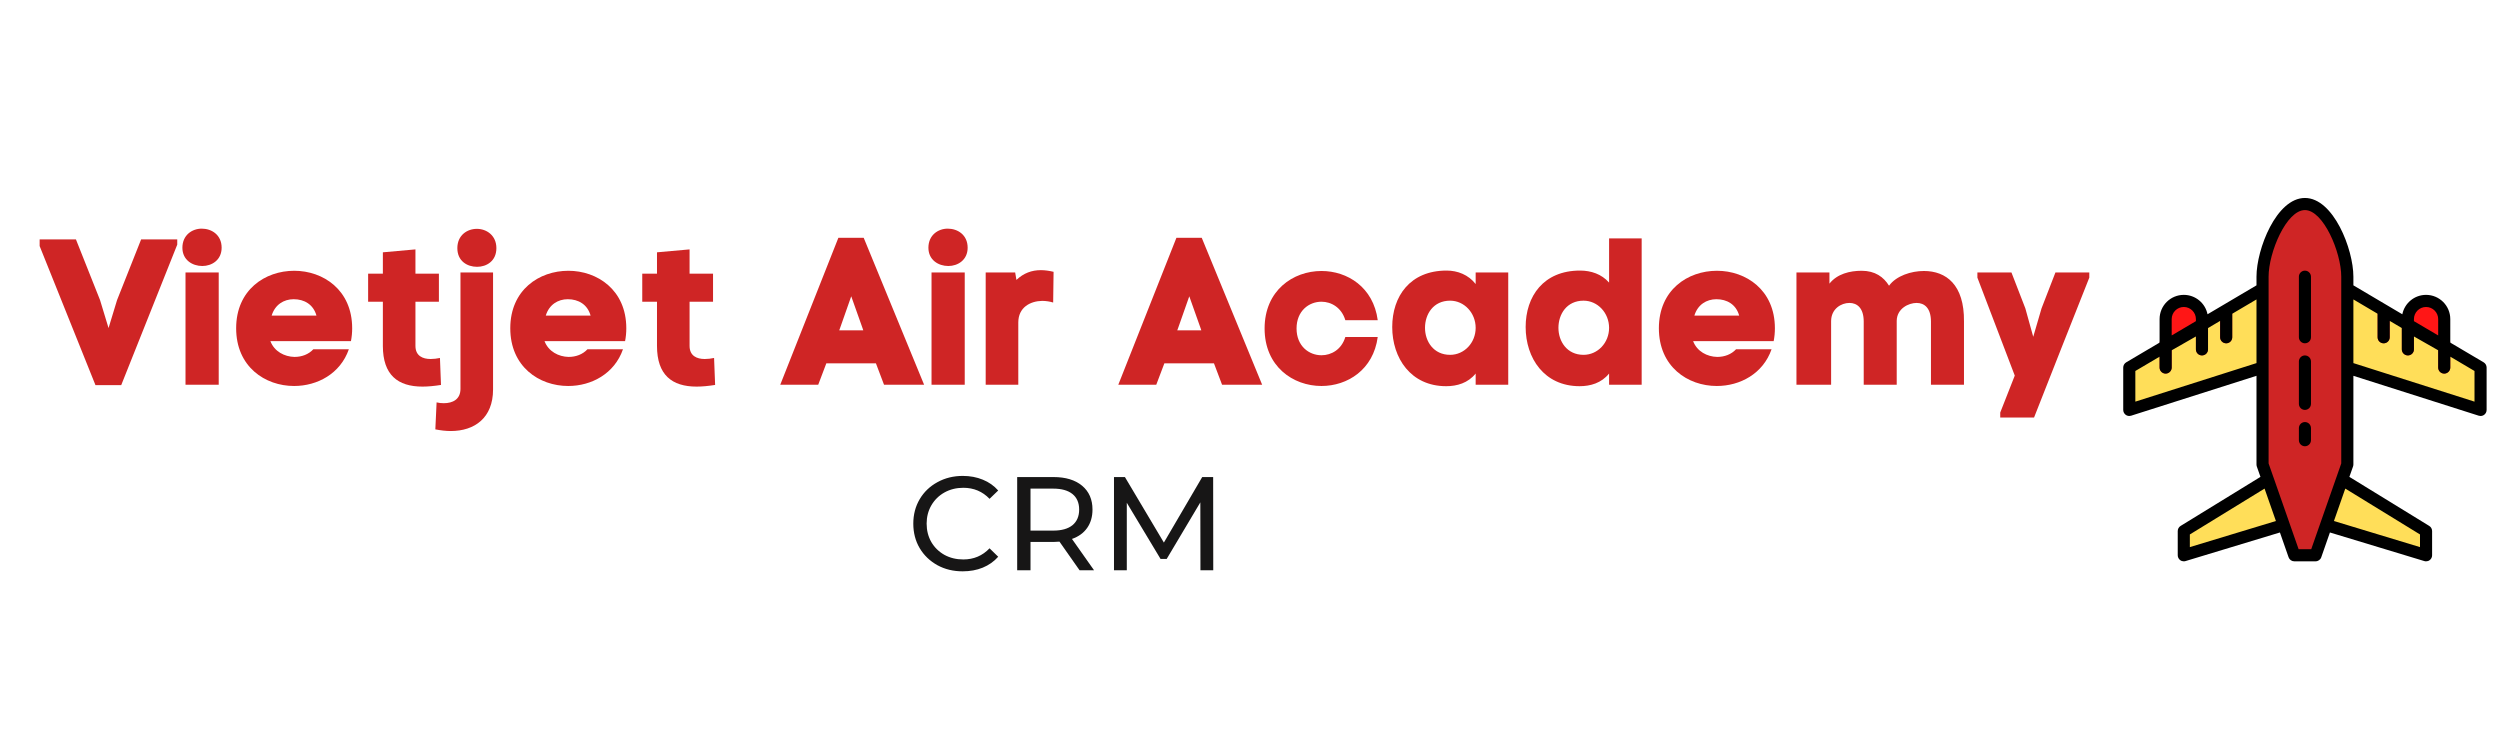 <svg xmlns="http://www.w3.org/2000/svg" width="375" viewBox="0 0 375 112.5" height="112.5" version="1.0"><defs><clipPath id="a"><path d="M 352 43 L 372.992 43 L 372.992 62 L 352 62 Z M 352 43"/></clipPath><clipPath id="b"><path d="M 318.484 29.695 L 372.992 29.695 L 372.992 84.199 L 318.484 84.199 Z M 318.484 29.695"/></clipPath></defs><path fill="#FF1616" d="M 327.57 45.137 C 326.066 45.137 324.844 46.359 324.844 47.863 L 324.844 52.016 L 330.293 48.902 L 330.293 47.863 C 330.293 46.359 329.074 45.137 327.57 45.137"/><path fill="#FF1616" d="M 363.906 45.137 C 365.414 45.137 366.633 46.359 366.633 47.863 L 366.633 52.016 L 361.184 48.902 L 361.184 47.863 C 361.184 46.359 362.402 45.137 363.906 45.137"/><path fill="#FFDE59" d="M 340.172 71.922 L 327.57 79.66 L 327.57 83.293 L 342.559 78.75 L 340.172 71.922"/><path fill="#FFDE59" d="M 351.305 71.922 L 363.906 79.66 L 363.906 83.293 L 348.918 78.75 L 351.305 71.922"/><path fill="#FFDE59" d="M 339.379 55.129 L 319.395 61.488 L 319.395 55.129 L 339.379 43.32 L 339.379 55.129"/><g clip-path="url(#a)"><path fill="#FFDE59" d="M 352.098 55.129 L 372.086 61.488 L 372.086 55.129 L 352.098 43.32 L 352.098 55.129"/></g><path fill="#CF2525" d="M 352.098 69.664 L 347.328 83.293 L 344.148 83.293 L 339.379 69.664 L 339.379 41.504 C 339.379 37.488 342.227 30.602 345.738 30.602 C 349.25 30.602 352.098 37.488 352.098 41.504 L 352.098 69.664"/><path fill="#FF1616" d="M 345.738 51.496 C 345.238 51.496 344.832 51.09 344.832 50.59 L 344.832 41.504 C 344.832 41.004 345.238 40.594 345.738 40.594 C 346.238 40.594 346.648 41.004 346.648 41.504 L 346.648 50.59 C 346.648 51.09 346.238 51.496 345.738 51.496"/><path fill="#FF1616" d="M 345.738 61.488 C 345.238 61.488 344.832 61.082 344.832 60.582 L 344.832 54.223 C 344.832 53.723 345.238 53.312 345.738 53.312 C 346.238 53.312 346.648 53.723 346.648 54.223 L 346.648 60.582 C 346.648 61.082 346.238 61.488 345.738 61.488"/><path fill="#FF1616" d="M 345.738 66.941 C 345.238 66.941 344.832 66.531 344.832 66.031 L 344.832 64.215 C 344.832 63.715 345.238 63.305 345.738 63.305 C 346.238 63.305 346.648 63.715 346.648 64.215 L 346.648 66.031 C 346.648 66.531 346.238 66.941 345.738 66.941"/><path fill="#CF2525" d="M 333.93 51.496 C 333.43 51.496 333.02 51.09 333.02 50.59 L 333.02 46.953 C 333.02 46.453 333.43 46.047 333.93 46.047 C 334.43 46.047 334.836 46.453 334.836 46.953 L 334.836 50.59 C 334.836 51.09 334.43 51.496 333.93 51.496"/><path fill="#CF2525" d="M 330.293 53.312 C 329.793 53.312 329.387 52.906 329.387 52.406 L 329.387 48.77 C 329.387 48.27 329.793 47.863 330.293 47.863 C 330.797 47.863 331.203 48.27 331.203 48.77 L 331.203 52.406 C 331.203 52.906 330.797 53.312 330.293 53.312"/><path fill="#CF2525" d="M 324.844 56.039 C 324.344 56.039 323.938 55.629 323.938 55.129 L 323.938 51.496 C 323.938 50.996 324.344 50.59 324.844 50.59 C 325.344 50.59 325.754 50.996 325.754 51.496 L 325.754 55.129 C 325.754 55.629 325.344 56.039 324.844 56.039"/><path fill="#CF2525" d="M 357.547 51.496 C 357.047 51.496 356.641 51.09 356.641 50.59 L 356.641 46.953 C 356.641 46.453 357.047 46.047 357.547 46.047 C 358.051 46.047 358.457 46.453 358.457 46.953 L 358.457 50.59 C 358.457 51.09 358.051 51.496 357.547 51.496"/><path fill="#CF2525" d="M 361.184 53.312 C 360.684 53.312 360.273 52.906 360.273 52.406 L 360.273 48.77 C 360.273 48.27 360.684 47.863 361.184 47.863 C 361.684 47.863 362.09 48.27 362.09 48.77 L 362.09 52.406 C 362.09 52.906 361.684 53.312 361.184 53.312"/><path fill="#CF2525" d="M 366.633 56.039 C 366.133 56.039 365.727 55.629 365.727 55.129 L 365.727 51.496 C 365.727 50.996 366.133 50.59 366.633 50.59 C 367.133 50.59 367.543 50.996 367.543 51.496 L 367.543 55.129 C 367.543 55.629 367.133 56.039 366.633 56.039"/><g clip-path="url(#b)"><path d="M 371.176 60.246 L 353.008 54.465 L 353.008 44.914 L 356.641 47.062 L 356.641 50.59 C 356.641 51.09 357.047 51.496 357.547 51.496 C 358.051 51.496 358.457 51.09 358.457 50.59 L 358.457 48.133 L 360.273 49.207 L 360.273 52.406 C 360.273 52.906 360.684 53.312 361.184 53.312 C 361.684 53.312 362.09 52.906 362.09 52.406 L 362.09 50.469 L 365.727 52.543 L 365.727 55.129 C 365.727 55.629 366.133 56.039 366.633 56.039 C 367.133 56.039 367.543 55.629 367.543 55.129 L 367.543 53.5 L 371.176 55.648 Z M 362.09 47.863 C 362.09 46.863 362.906 46.047 363.906 46.047 C 364.91 46.047 365.727 46.863 365.727 47.863 L 365.727 50.316 L 362.09 48.172 Z M 363 80.168 L 363 82.066 L 350.09 78.152 L 351.793 73.289 Z M 348.059 78.449 C 348.059 78.449 348.059 78.449 348.059 78.453 L 346.684 82.383 L 344.793 82.383 L 343.418 78.453 C 343.418 78.449 343.418 78.449 343.418 78.449 L 341.031 71.625 C 341.031 71.621 341.027 71.621 341.027 71.621 L 340.289 69.512 L 340.289 41.504 C 340.289 37.836 342.98 31.512 345.738 31.512 C 348.496 31.512 351.188 37.836 351.188 41.504 L 351.188 69.512 L 350.453 71.621 C 350.453 71.621 350.449 71.621 350.449 71.625 Z M 328.477 82.066 L 328.477 80.168 L 339.684 73.289 L 341.387 78.152 Z M 338.473 54.465 L 320.301 60.246 L 320.301 55.648 L 323.938 53.5 L 323.938 55.129 C 323.938 55.629 324.344 56.039 324.844 56.039 C 325.344 56.039 325.754 55.629 325.754 55.129 L 325.754 52.543 L 329.387 50.469 L 329.387 52.406 C 329.387 52.906 329.793 53.312 330.293 53.312 C 330.797 53.312 331.203 52.906 331.203 52.406 L 331.203 49.207 L 333.02 48.133 L 333.02 50.59 C 333.02 51.09 333.43 51.496 333.93 51.496 C 334.43 51.496 334.836 51.09 334.836 50.59 L 334.836 47.062 L 338.473 44.914 Z M 325.754 47.863 C 325.754 46.863 326.57 46.047 327.57 46.047 C 328.57 46.047 329.387 46.863 329.387 47.863 L 329.387 48.172 L 325.754 50.316 Z M 372.547 54.348 L 367.543 51.391 L 367.543 47.863 C 367.543 45.859 365.914 44.23 363.906 44.23 C 362.152 44.23 360.684 45.48 360.348 47.141 L 353.008 42.801 L 353.008 41.504 C 353.008 37.355 350.012 29.695 345.738 29.695 C 341.465 29.695 338.473 37.355 338.473 41.504 L 338.473 42.801 L 331.129 47.141 C 330.797 45.48 329.324 44.23 327.57 44.23 C 325.562 44.23 323.938 45.859 323.938 47.863 L 323.938 51.391 L 318.934 54.348 C 318.656 54.512 318.484 54.812 318.484 55.129 L 318.484 61.488 C 318.484 61.781 318.625 62.051 318.855 62.223 C 319.012 62.336 319.203 62.398 319.395 62.398 C 319.484 62.398 319.578 62.383 319.668 62.355 L 338.473 56.371 L 338.473 69.664 C 338.473 69.77 338.488 69.867 338.52 69.969 L 339.07 71.531 L 327.094 78.887 C 326.824 79.047 326.66 79.344 326.66 79.66 L 326.66 83.293 C 326.66 83.582 326.801 83.852 327.031 84.023 C 327.188 84.141 327.379 84.199 327.57 84.199 C 327.656 84.199 327.746 84.188 327.832 84.16 L 341.988 79.871 L 343.289 83.594 C 343.418 83.957 343.762 84.199 344.148 84.199 L 347.328 84.199 C 347.715 84.199 348.059 83.957 348.188 83.594 L 349.488 79.871 L 363.645 84.16 C 363.73 84.188 363.82 84.199 363.906 84.199 C 364.098 84.199 364.293 84.141 364.449 84.023 C 364.68 83.852 364.816 83.582 364.816 83.293 L 364.816 79.66 C 364.816 79.344 364.652 79.047 364.383 78.887 L 352.406 71.531 L 352.957 69.969 C 352.988 69.867 353.008 69.77 353.008 69.664 L 353.008 56.371 L 371.812 62.355 C 371.898 62.383 371.992 62.398 372.086 62.398 C 372.277 62.398 372.465 62.336 372.621 62.223 C 372.855 62.051 372.992 61.781 372.992 61.488 L 372.992 55.129 C 372.992 54.812 372.82 54.512 372.547 54.348"/></g><path d="M 345.738 40.594 C 345.238 40.594 344.832 41.004 344.832 41.504 L 344.832 50.59 C 344.832 51.09 345.238 51.496 345.738 51.496 C 346.238 51.496 346.648 51.09 346.648 50.59 L 346.648 41.504 C 346.648 41.004 346.238 40.594 345.738 40.594"/><path d="M 345.738 53.312 C 345.238 53.312 344.832 53.723 344.832 54.223 L 344.832 60.582 C 344.832 61.082 345.238 61.488 345.738 61.488 C 346.238 61.488 346.648 61.082 346.648 60.582 L 346.648 54.223 C 346.648 53.723 346.238 53.312 345.738 53.312"/><path d="M 345.738 63.305 C 345.238 63.305 344.832 63.715 344.832 64.215 L 344.832 66.031 C 344.832 66.531 345.238 66.941 345.738 66.941 C 346.238 66.941 346.648 66.531 346.648 66.031 L 346.648 64.215 C 346.648 63.715 346.238 63.305 345.738 63.305"/><g fill="#171616"><g><g><path d="M 8.359 0.156 C 6.953 0.156 5.688 -0.148 4.562 -0.766 C 3.438 -1.391 2.551 -2.242 1.906 -3.328 C 1.27 -4.41 0.953 -5.633 0.953 -7 C 0.953 -8.352 1.27 -9.57 1.906 -10.656 C 2.551 -11.75 3.441 -12.602 4.578 -13.219 C 5.711 -13.844 6.977 -14.156 8.375 -14.156 C 9.469 -14.156 10.469 -13.969 11.375 -13.594 C 12.281 -13.227 13.051 -12.688 13.688 -11.969 L 12.391 -10.719 C 11.336 -11.82 10.023 -12.375 8.453 -12.375 C 7.41 -12.375 6.469 -12.141 5.625 -11.672 C 4.789 -11.203 4.133 -10.555 3.656 -9.734 C 3.188 -8.922 2.953 -8.008 2.953 -7 C 2.953 -5.977 3.188 -5.055 3.656 -4.234 C 4.133 -3.422 4.789 -2.781 5.625 -2.312 C 6.469 -1.852 7.41 -1.625 8.453 -1.625 C 10.016 -1.625 11.328 -2.18 12.391 -3.297 L 13.688 -2.031 C 13.051 -1.312 12.273 -0.766 11.359 -0.391 C 10.453 -0.023 9.453 0.156 8.359 0.156 Z M 8.359 0.156" transform="translate(136.042 85.543)"/></g></g></g><g fill="#171616"><g><g><path d="M 11.453 0 L 8.438 -4.297 C 8.062 -4.266 7.766 -4.25 7.547 -4.25 L 4.094 -4.25 L 4.094 0 L 2.094 0 L 2.094 -13.984 L 7.547 -13.984 C 9.359 -13.984 10.785 -13.551 11.828 -12.688 C 12.867 -11.82 13.391 -10.629 13.391 -9.109 C 13.391 -8.035 13.125 -7.117 12.594 -6.359 C 12.062 -5.598 11.301 -5.047 10.312 -4.703 L 13.625 0 Z M 7.5 -5.953 C 8.758 -5.953 9.723 -6.223 10.391 -6.766 C 11.055 -7.316 11.391 -8.098 11.391 -9.109 C 11.391 -10.117 11.055 -10.895 10.391 -11.438 C 9.723 -11.977 8.758 -12.25 7.5 -12.25 L 4.094 -12.25 L 4.094 -5.953 Z M 7.5 -5.953" transform="translate(150.483 85.543)"/></g></g></g><g fill="#171616"><g><g><path d="M 15.062 0 L 15.047 -10.188 L 10 -1.703 L 9.078 -1.703 L 4.016 -10.125 L 4.016 0 L 2.094 0 L 2.094 -13.984 L 3.734 -13.984 L 9.578 -4.156 L 15.328 -13.984 L 16.969 -13.984 L 16.984 0 Z M 15.062 0" transform="translate(165.004 85.543)"/></g></g></g><g fill="#CF2525"><g><g><path d="M 0.531 -21.797 L 0.531 -20.801 L 8.906 0.062 L 12.766 0.062 L 21.172 -21.016 L 21.172 -21.797 L 15.754 -21.797 L 12.145 -12.703 L 10.867 -8.5 L 9.59 -12.703 L 5.977 -21.797 Z M 0.531 -21.797" transform="translate(5.415 57.71)"/></g></g></g><g fill="#CF2525"><g><g><path d="M 0.684 -20.551 C 0.684 -18.715 2.18 -17.809 3.676 -17.809 C 5.105 -17.809 6.57 -18.715 6.57 -20.551 C 6.57 -22.48 5.074 -23.414 3.582 -23.414 C 2.148 -23.414 0.684 -22.449 0.684 -20.551 Z M 1.152 -16.844 L 6.133 -16.844 L 6.133 0 L 1.152 0 Z M 1.152 -16.844" transform="translate(26.675 57.71)"/></g></g></g><g fill="#CF2525"><g><g><path d="M 17.809 -8.469 C 17.809 -14.23 13.449 -17.094 9.121 -17.094 C 4.734 -17.094 0.406 -14.23 0.406 -8.469 C 0.406 -2.707 4.734 0.188 9.094 0.188 C 12.578 0.188 16.035 -1.648 17.312 -5.324 L 11.988 -5.324 C 11.27 -4.547 10.242 -4.172 9.152 -4.172 C 7.66 -4.203 6.133 -4.98 5.543 -6.539 L 17.625 -6.539 C 17.746 -7.16 17.809 -7.785 17.809 -8.469 Z M 12.453 -10.367 L 5.73 -10.367 C 6.227 -12.02 7.566 -12.828 9.031 -12.828 C 10.617 -12.828 11.988 -12.051 12.453 -10.367 Z M 12.453 -10.367" transform="translate(35.017 57.71)"/></g></g></g><g fill="#CF2525"><g><g><path d="M 11.211 0.031 L 11.055 -4.016 C 10.617 -3.922 10.121 -3.859 9.652 -3.859 C 8.469 -3.859 7.379 -4.328 7.379 -5.824 L 7.379 -12.453 L 10.898 -12.453 L 10.898 -16.656 L 7.379 -16.656 L 7.379 -20.301 L 2.492 -19.863 L 2.492 -16.656 L 0.281 -16.656 L 0.281 -12.453 L 2.492 -12.453 L 2.492 -5.824 C 2.492 -1.465 4.734 0.281 8.438 0.281 C 9.277 0.281 10.211 0.188 11.211 0.031 Z M 11.211 0.031" transform="translate(54.938 57.71)"/></g></g></g><g fill="#CF2525"><g><g><path d="M 0.746 -20.488 C 0.746 -18.559 2.211 -17.688 3.707 -17.688 C 5.137 -17.688 6.602 -18.559 6.602 -20.488 C 6.602 -22.418 5.105 -23.383 3.676 -23.383 C 2.211 -23.383 0.746 -22.418 0.746 -20.488 Z M 1.215 0.621 L 1.215 -16.844 L 6.102 -16.844 L 6.102 0.715 C 6.102 4.98 3.332 6.945 -0.25 6.945 C -0.996 6.945 -1.742 6.852 -2.555 6.695 L -2.367 2.648 C -2.023 2.738 -1.648 2.77 -1.277 2.77 C 0.031 2.77 1.215 2.211 1.215 0.621 Z M 1.215 0.621" transform="translate(67.856 57.71)"/></g></g></g><g fill="#CF2525"><g><g><path d="M 17.809 -8.469 C 17.809 -14.23 13.449 -17.094 9.121 -17.094 C 4.734 -17.094 0.406 -14.23 0.406 -8.469 C 0.406 -2.707 4.734 0.188 9.094 0.188 C 12.578 0.188 16.035 -1.648 17.312 -5.324 L 11.988 -5.324 C 11.27 -4.547 10.242 -4.172 9.152 -4.172 C 7.66 -4.203 6.133 -4.98 5.543 -6.539 L 17.625 -6.539 C 17.746 -7.16 17.809 -7.785 17.809 -8.469 Z M 12.453 -10.367 L 5.73 -10.367 C 6.227 -12.02 7.566 -12.828 9.031 -12.828 C 10.617 -12.828 11.988 -12.051 12.453 -10.367 Z M 12.453 -10.367" transform="translate(76.136 57.71)"/></g></g></g><g fill="#CF2525"><g><g><path d="M 11.211 0.031 L 11.055 -4.016 C 10.617 -3.922 10.121 -3.859 9.652 -3.859 C 8.469 -3.859 7.379 -4.328 7.379 -5.824 L 7.379 -12.453 L 10.898 -12.453 L 10.898 -16.656 L 7.379 -16.656 L 7.379 -20.301 L 2.492 -19.863 L 2.492 -16.656 L 0.281 -16.656 L 0.281 -12.453 L 2.492 -12.453 L 2.492 -5.824 C 2.492 -1.465 4.734 0.281 8.438 0.281 C 9.277 0.281 10.211 0.188 11.211 0.031 Z M 11.211 0.031" transform="translate(96.057 57.71)"/></g></g></g><g fill="#CF2525"><g><g><path d="M 8.969 -22.043 L 0.25 0 L 5.945 0 L 7.16 -3.207 L 14.602 -3.207 L 15.816 0 L 21.828 0 L 12.766 -22.043 Z M 10.898 -13.266 L 12.578 -8.531 L 12.703 -8.156 L 9.094 -8.156 L 9.277 -8.656 Z M 10.898 -13.266" transform="translate(116.788 57.71)"/></g></g></g><g fill="#CF2525"><g><g><path d="M 0.684 -20.551 C 0.684 -18.715 2.18 -17.809 3.676 -17.809 C 5.105 -17.809 6.57 -18.715 6.57 -20.551 C 6.57 -22.48 5.074 -23.414 3.582 -23.414 C 2.148 -23.414 0.684 -22.449 0.684 -20.551 Z M 1.152 -16.844 L 6.133 -16.844 L 6.133 0 L 1.152 0 Z M 1.152 -16.844" transform="translate(138.577 57.71)"/></g></g></g><g fill="#CF2525"><g><g><path d="M 5.543 -15.723 L 5.355 -16.844 L 0.934 -16.844 L 0.934 0 L 5.824 0 L 5.824 -9.34 C 5.824 -11.613 7.629 -12.547 9.402 -12.578 C 9.965 -12.578 10.555 -12.484 11.055 -12.332 L 11.117 -16.938 C 10.461 -17.094 9.809 -17.188 9.215 -17.188 C 7.848 -17.188 6.633 -16.75 5.543 -15.723 Z M 5.543 -15.723" transform="translate(146.92 57.71)"/></g></g></g><g fill="#CF2525"><g><g><path d="M 8.969 -22.043 L 0.25 0 L 5.945 0 L 7.16 -3.207 L 14.602 -3.207 L 15.816 0 L 21.828 0 L 12.766 -22.043 Z M 10.898 -13.266 L 12.578 -8.531 L 12.703 -8.156 L 9.094 -8.156 L 9.277 -8.656 Z M 10.898 -13.266" transform="translate(167.494 57.71)"/></g></g></g><g fill="#CF2525"><g><g><path d="M 17.375 -7.16 L 12.516 -7.16 C 11.957 -5.293 10.43 -4.422 8.938 -4.422 C 7.066 -4.422 5.199 -5.793 5.199 -8.438 C 5.199 -11.086 7.066 -12.453 8.938 -12.453 C 10.43 -12.453 11.957 -11.551 12.516 -9.684 L 17.375 -9.684 C 16.719 -14.633 12.828 -17.062 8.938 -17.062 C 4.672 -17.062 0.406 -14.137 0.406 -8.438 C 0.406 -2.738 4.672 0.188 8.938 0.188 C 12.828 0.188 16.719 -2.242 17.375 -7.16 Z M 17.375 -7.16" transform="translate(189.284 57.71)"/></g></g></g><g fill="#CF2525"><g><g><path d="M 8.594 -17.125 C 3.113 -17.125 0.438 -13.266 0.438 -8.656 C 0.438 -4.016 3.207 0.219 8.531 0.219 C 10.152 0.219 11.801 -0.25 12.953 -1.68 L 12.953 0 L 17.84 0 L 17.84 -16.844 L 12.953 -16.844 L 12.953 -15.102 C 11.863 -16.504 10.242 -17.125 8.594 -17.125 Z M 9.121 -4.484 C 6.633 -4.484 5.355 -6.508 5.355 -8.531 C 5.355 -10.586 6.602 -12.609 9.121 -12.609 C 11.242 -12.609 12.953 -10.773 12.953 -8.531 C 12.953 -6.289 11.242 -4.484 9.121 -4.484 Z M 9.121 -4.484" transform="translate(208.396 57.71)"/></g></g></g><g fill="#CF2525"><g><g><path d="M 8.594 -17.125 C 3.113 -17.125 0.438 -13.266 0.438 -8.656 C 0.438 -4.016 3.207 0.219 8.531 0.219 C 10.152 0.219 11.801 -0.25 12.953 -1.68 L 12.953 0 L 17.84 0 L 17.84 -21.953 L 12.953 -21.953 L 12.953 -15.32 C 11.832 -16.598 10.242 -17.125 8.594 -17.125 Z M 9.121 -4.484 C 6.633 -4.484 5.355 -6.508 5.355 -8.531 C 5.355 -10.586 6.602 -12.609 9.121 -12.609 C 11.242 -12.609 12.953 -10.773 12.953 -8.531 C 12.953 -6.289 11.242 -4.484 9.121 -4.484 Z M 9.121 -4.484" transform="translate(228.41 57.71)"/></g></g></g><g fill="#CF2525"><g><g><path d="M 17.809 -8.469 C 17.809 -14.23 13.449 -17.094 9.121 -17.094 C 4.734 -17.094 0.406 -14.23 0.406 -8.469 C 0.406 -2.707 4.734 0.188 9.094 0.188 C 12.578 0.188 16.035 -1.648 17.312 -5.324 L 11.988 -5.324 C 11.27 -4.547 10.242 -4.172 9.152 -4.172 C 7.66 -4.203 6.133 -4.98 5.543 -6.539 L 17.625 -6.539 C 17.746 -7.16 17.809 -7.785 17.809 -8.469 Z M 12.453 -10.367 L 5.73 -10.367 C 6.227 -12.02 7.566 -12.828 9.031 -12.828 C 10.617 -12.828 11.988 -12.051 12.453 -10.367 Z M 12.453 -10.367" transform="translate(248.425 57.71)"/></g></g></g><g fill="#CF2525"><g><g><path d="M 6.07 -15.164 L 6.07 -16.844 L 1.121 -16.844 L 1.121 0 L 6.32 0 L 6.32 -9.527 C 6.32 -11.395 7.848 -12.27 9.062 -12.27 C 10.211 -12.27 11.211 -11.52 11.211 -9.465 L 11.211 0 L 16.16 0 L 16.16 -9.59 C 16.191 -11.426 17.934 -12.27 19.148 -12.27 C 20.301 -12.27 21.297 -11.52 21.297 -9.465 L 21.297 0 L 26.25 0 L 26.25 -9.496 C 26.309 -15.008 23.57 -17.062 20.238 -17.062 C 18.34 -17.062 16.098 -16.348 15.008 -14.852 C 14.199 -16.16 12.922 -17.094 10.898 -17.094 C 9.121 -17.094 7.223 -16.625 6.07 -15.164 Z M 6.07 -15.164" transform="translate(268.347 57.71)"/></g></g></g><g fill="#CF2525"><g><g><path d="M 16.598 -16.066 L 16.598 -16.844 L 11.52 -16.844 L 9.434 -11.457 L 8.188 -7.191 L 7.004 -11.457 L 4.918 -16.844 L -0.188 -16.844 L -0.188 -16.066 L 5.418 -1.371 L 3.238 4.172 L 3.238 4.918 L 8.312 4.918 C 11.055 -2.086 13.824 -9.062 16.598 -16.066 Z M 16.598 -16.066" transform="translate(296.797 57.71)"/></g></g></g></svg>